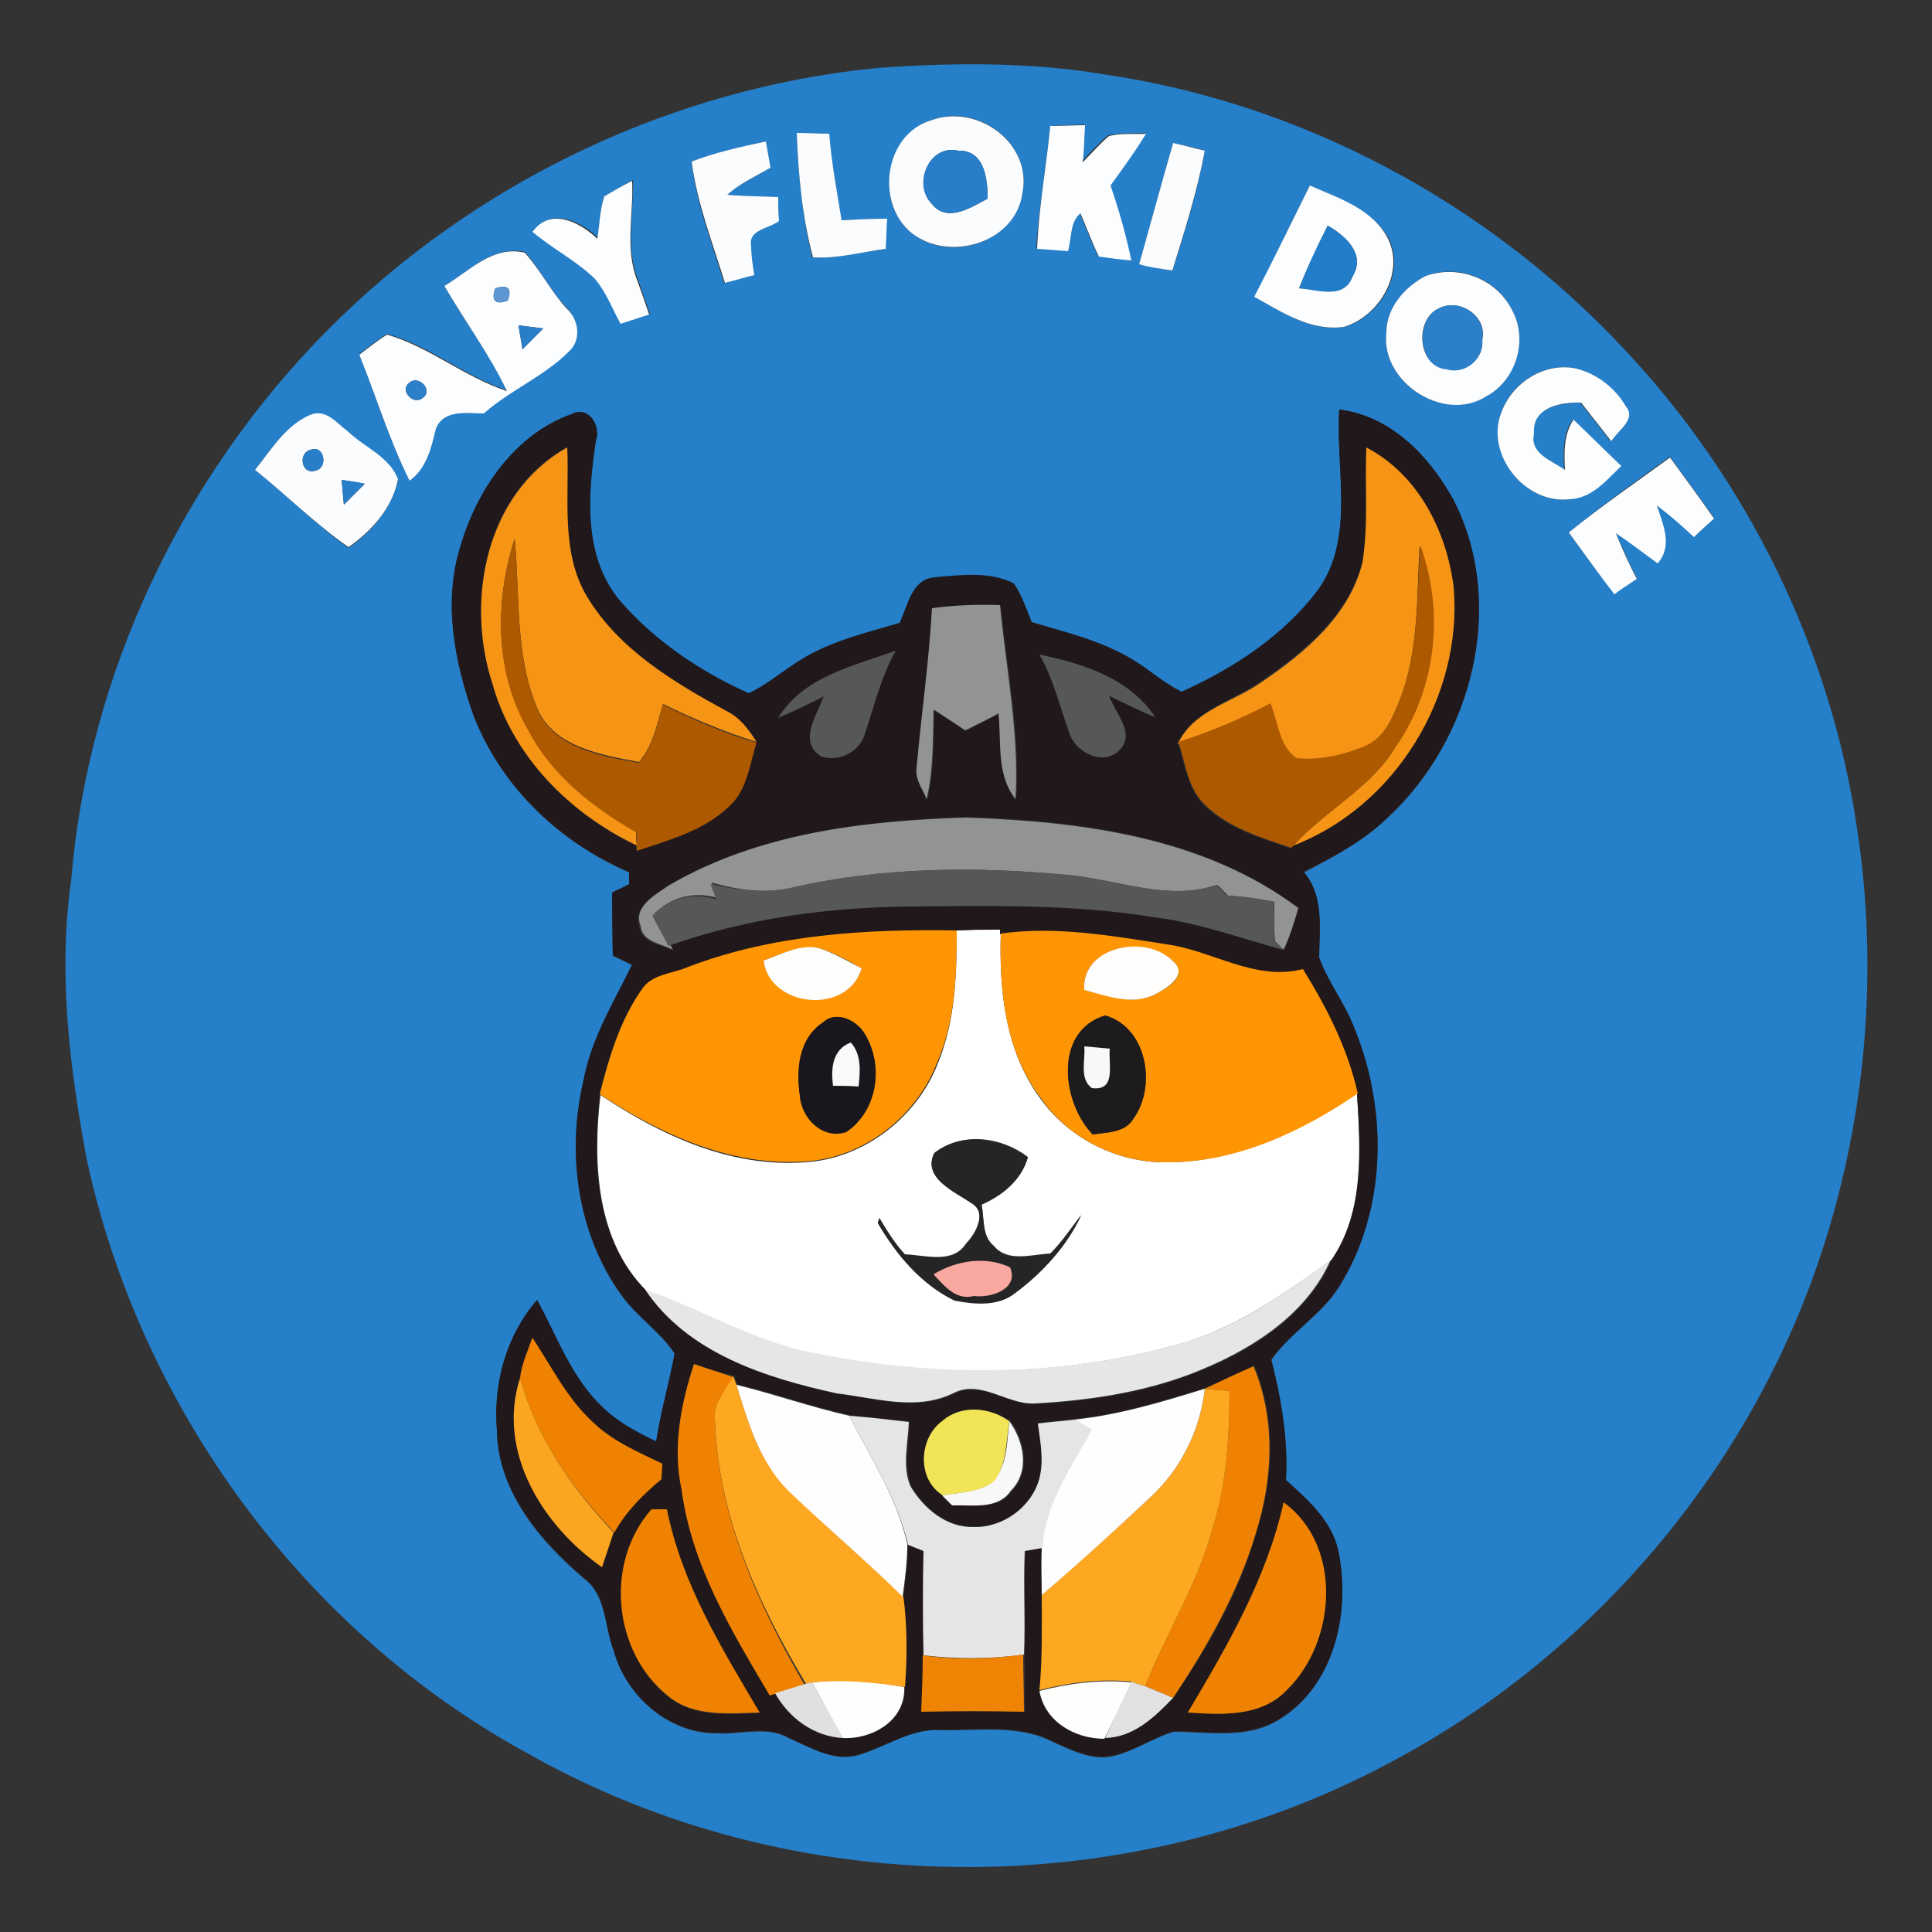 <?xml version="1.0" encoding="utf-8"?>
<!-- Generator: Adobe Illustrator 26.0.3, SVG Export Plug-In . SVG Version: 6.00 Build 0)  -->
<svg version="1.1" id="Layer_1" xmlns="http://www.w3.org/2000/svg" xmlns:xlink="http://www.w3.org/1999/xlink" x="0px" y="0px"
	 viewBox="0 0 250 250" style="enable-background:new 0 0 250 250;" xml:space="preserve">
<rect x="0" y="0" width="250" height="250" fill="#333333" stroke="none"/>
<style type="text/css">
	.st0{fill:#FFFFFF;}
	.st1{fill:#257FC9;}
	.st2{fill:#FBFCFD;}
	.st3{fill:#FCFDFE;}
	.st4{fill:#287EC9;}
	.st5{fill:#227DC9;}
	.st6{fill:#5D96D3;}
	.st7{fill:#2B80C9;}
	.st8{fill:#FCFDFD;}
	.st9{fill:#20181B;}
	.st10{fill:#F69416;}
	.st11{fill:#AD5900;}
	.st12{fill:#929394;}
	.st13{fill:#565759;}
	.st14{fill:#FF9502;}
	.st15{fill:#FEFEFD;}
	.st16{fill:#FFFEFD;}
	.st17{fill:#19161D;}
	.st18{fill:#1D1B1E;}
	.st19{fill:#F9F9F9;}
	.st20{fill:#F8F8F8;}
	.st21{fill:#262525;}
	.st22{fill:#E6E6E6;}
	.st23{fill:#F9A99F;}
	.st24{fill:#EF8201;}
	.st25{fill:#EF8202;}
	.st26{fill:#FCA521;}
	.st27{fill:#FEA720;}
	.st28{fill:#FFFEFE;}
	.st29{fill:#E5E5E5;}
	.st30{fill:#F1E456;}
	.st31{fill:#EE8304;}
	.st32{fill:#E0E0E0;}
	.st33{fill:#E1E1E2;}
</style>
<g id="_x23_ffffffff">
	<path class="st0" d="M123.8,120.4c1.9-0.1,3.8-0.1,5.7-0.3v0.6c-0.2,7.2,0.5,14.9,4.8,21c3.7,5.5,10.2,8.8,16.7,8.7
		c8.9,0,17.3-4,24.6-8.9c0.4,7.2,1,15.2-3.3,21.5c-5.8,4.2-11.7,8.4-18.6,10.6c-15.5,4.6-32.2,4.8-48,1.7c-7.8-1.5-14.6-5.7-22-8.2
		c-6.6-6.6-7-16.7-6-25.4c7.8,5.2,16.8,9.4,26.4,8.7c7.6-0.4,14.6-5.8,17.3-12.9C123.6,132.1,123.8,126.2,123.8,120.4 M120.9,149.2
		c-1.6,3.2,2.6,5,4.8,6.4c2.1,1.1,0.6,4-0.7,5.3c-1.7,2.7-5.3,1.5-7.9,1.4c-1.3-1.4-2.3-3-3.3-4.7c-0.1,0.1-0.1,0.4-0.2,0.6
		c2.4,4.1,5.6,7.9,9.9,10c2.6,0.5,5.7,0.8,7.9-1c3.5-2.6,6.7-6,8.5-10c-1.3,1.7-2.5,3.5-4,5c-2.4,0.1-5.5,1.2-7.3-1
		c-1.6-1.3-1.2-3.6-1.6-5.4c2.7-1.2,5.2-3.1,6-6.1C129.6,147.1,124.5,146.4,120.9,149.2z"/>
</g>
<g id="_x23_257fc9ff">
	<path class="st1" d="M113.5,8.8c9.7-0.7,19.6-0.8,29.2,0.8c25.6,3.7,49.6,16.5,67.3,35.4c16.1,17,26.9,39,30.3,62.2
		c2.8,18.3,1.2,37.3-4.6,54.9c-9.2,28-29.6,52.1-55.7,65.9c-34.3,18.5-77.8,18.1-111.7-1.1c-29-15.8-50.2-44.8-57.1-77
		c-2.2-11.8-3.7-24-2-35.9c2.2-26.8,14.4-52.4,33.3-71.4C61.4,23.6,86.9,11.4,113.5,8.8 M120.4,15.6c-5.9,1.9-7.2,10.7-2.5,14.5
		c4.8,4,13.4,1.4,14.4-5.1C133.6,18.5,126.4,13.2,120.4,15.6 M135.9,16.3c-0.5,5.3-1.5,10.5-1.8,15.8c1.3,0.1,2.7,0.2,4,0.3
		c0.5-1.6,0.2-3.6,1.6-4.9c0.8,1.9,1.5,3.8,2.4,5.6c1.4,0.2,2.8,0.4,4.2,0.5c-0.7-3.3-1.6-6.5-2.7-9.7c1.6-2.2,3.2-4.4,4.6-6.7
		c-1.6,0.1-3.2,0-4.8,0.3c-1.2,1-2.3,2.2-3.4,3.4c0.2-1.6,0.1-3.2,0.3-4.8C138.9,16.2,137.4,16.2,135.9,16.3 M103.1,17.2
		c0.2,5.4,0.7,10.8,2,16.1c3.2,0.2,6.3-0.7,9.4-1.1c0.1-1.3,0.1-2.6,0.2-3.9c-2,0.1-4,0.1-5.9,0.2c-0.5-3.7-1.2-7.4-1.6-11.2
		C105.8,17.3,104.5,17.3,103.1,17.2 M89.5,20.9c0.6,5.4,2.6,10.5,4.2,15.7c1.3-0.3,2.5-0.7,3.8-1c-0.2-1.2-0.3-2.5-0.4-3.8
		c-0.5-2.1,2.3-2.3,3.6-3.2c0-1,0-2.1-0.1-3.1c-2.2,0-4.4-0.1-6.6-0.3c1.7-1.4,3.7-2.3,5.6-3.5c-0.2-1.1-0.4-2.3-0.6-3.4
		C95.9,19.1,92.6,19.7,89.5,20.9 M151.8,18.5c-1.5,5.2-2.9,10.5-4.4,15.7c1.4,0.3,2.8,0.6,4.3,0.8c1.7-5.1,3.2-10.2,4.2-15.5
		C154.6,19.1,153.2,18.8,151.8,18.5 M78.2,25.4c-0.6,1.7-0.6,3.6-0.8,5.4c-2.2-2.2-6.1-4-8.4-0.9c2.5,2.2,5.6,3.7,8,6
		c1.5,1.8,2.3,3.9,3.4,5.9c1.2-0.4,2.4-0.8,3.7-1.2c-0.5-1.4-1-2.8-1.5-4.3c-1.7-4.1-0.6-8.7-0.7-13C80.6,24,79.4,24.7,78.2,25.4
		 M169.5,24c-2.4,4.8-4.7,9.6-7.1,14.4c3.5,2,7.3,4.6,11.6,3.9c4.7-1.4,8.1-7.3,5.5-11.8C177.3,27,173.1,25.6,169.5,24 M57.5,37
		c2.6,4.6,5.8,8.8,8.1,13.5c-5.5-1.8-9.9-5.7-15.5-7.3c-1.3,0.8-2.4,1.7-3.6,2.6c2.1,5.4,3.8,11,6.5,16.3c2.2-1.6,2.8-4.2,3.4-6.7
		c0.9-2.6,4-1.9,6.2-2c3.4-3,7.8-4.8,11-8c1.7-1.5,1.2-4.2-0.3-5.6c-2.1-2.2-3.4-5-5.4-7.2C63.8,31.7,60.7,35.1,57.5,37 M184.5,35.7
		c-2.7,1.4-5.1,4.1-5.1,7.3c-0.8,6.4,7.4,11.8,12.9,8.3c3.8-2.1,5.5-7.3,3.4-11.1C193.8,36.1,188.8,34.1,184.5,35.7 M194.3,53.3
		c-2.1,5.4,3,12,8.7,11.3c2.9-0.1,4.7-2.5,6.7-4.3c-2.1-2-4.1-4-6.2-6c-1.3,1.9-1.2,4.2-1.1,6.5c-1.7-1.2-4.6-2.1-4-4.7
		c-0.3-3.4,3.6-4,6.1-4c1.3,1.7,2.6,3.3,3.9,5c0.8-1.4,3.3-2.7,1.9-4.5c-1.4-2.4-3.7-4.2-6.4-4.9C199.9,46.8,195.6,49.5,194.3,53.3
		 M173.3,53c-0.5,7.8,2.1,16.6-2.8,23.5c-4.4,5.9-10.9,10.2-17.6,13.1c-2.3-1.2-4.2-2.9-6.4-4.2c-4-2.5-8.6-3.5-13-4.8
		c-0.7-1.7-1.2-3.5-2.3-5c-3.2-1.6-6.9-1.1-10.3-0.8c-3,0.2-3.4,3.7-4.5,5.9c-4.4,1.3-9.1,2.3-13,4.9c-2.2,1.3-4.2,3-6.5,4.2
		c-6.2-2.8-12.2-6.8-16.7-12c-4.8-5.8-4.2-13.7-3.1-20.7c0.7-2-1-4.6-3.2-3.4c-7.3,2.6-12.2,9.8-14.3,17c-2.3,7.2-0.8,15,1.7,22
		c3.6,9.2,11.1,16.3,20.1,20.2c0,0.4,0,1.2,0,1.6c-0.6,0.3-1.7,0.8-2.2,1.1c0,2.7,0,5.4,0.1,8.1c0.6,0.3,1.9,0.9,2.5,1.2
		c-2.4,4.8-5.3,9.6-6.3,15c-2.2,9.4-0.8,19.8,4.9,27.7c2,2.8,5,4.7,6.9,7.6c-0.7,3.8-1.8,7.6-2.4,11.4c-2.5-1.2-5-2.5-7-4.5
		c-4-3.8-5.9-9.1-8.4-13.8c-4,4.6-5.7,10.8-5.2,16.8c0.1,7.9,5.6,14.4,11.3,19.2c2.9,2.2,2.6,6.2,3.8,9.3
		c1.6,5.9,7.2,10.8,13.4,10.7c3.1,0.2,6.4-1,9.2,0.6c2.8,1.2,5.7,3,8.8,2.3c3.7-1,7-3.6,11-3.3c4.9,0.1,10.1-0.8,14.6,1.6
		c2.3,1,4.8,2.3,7.4,1.8c2.9-0.6,5.3-2.4,8.1-3.2c4.5,0,9.4,1,13.5-1.5c7.1-4.2,9.3-13.5,7.9-21.2c-0.7-4.2-3.9-7.2-6.9-9.8
		c0.3-5.3-0.6-10.5-1.9-15.6c2.5-3.6,6.5-5.8,8.8-9.5c6.1-9.7,6.3-22.5,2.1-33c-1.3-3.3-3.5-6.1-4.7-9.5c0-3.8,0.7-7.9-2-11.1
		c3.9-2,7.8-4.1,10.9-7.1c10.9-10.1,15.4-27.5,8.5-41C185.1,59.1,180,53.8,173.3,53 M33,60.8c4.1,3.3,7.8,7,12.1,10.1
		c3-2.1,5.6-5.1,6.4-8.8c-1-2.9-4.2-4.1-6.4-6.1c-1.5-1.1-2.9-3.1-5-2.2C36.9,55.1,35.1,58.2,33,60.8 M203,68.9
		c1.9,2.7,3.8,5.3,5.9,7.9c1-0.7,1.9-1.3,2.9-2c-1-1.9-1.9-3.9-2.7-5.9c1.9,1.2,3.6,2.6,5.4,3.9c1.9-2.3,0.6-5-0.1-7.5
		c1.6,1.3,3.2,2.7,4.8,4.1c0.9-0.8,1.8-1.6,2.6-2.4c-1.9-2.6-3.8-5.3-5.7-7.9C211.6,62.3,207.2,65.5,203,68.9z"/>
</g>
<g id="_x23_fbfcfdff">
	<path class="st2" d="M120.4,15.6c6-2.3,13.2,2.9,11.9,9.4c-0.9,6.5-9.6,9-14.4,5.1C113.2,26.2,114.5,17.4,120.4,15.6 M120.6,26.4
		c2,2.5,5.1,0.4,7.2-0.7c0-2.5-0.4-6.3-3.8-6.2C120.2,18.6,118.1,23.9,120.6,26.4z"/>
	<path class="st2" d="M103.1,17.2c1.4,0,2.8,0.1,4.2,0.1c0.3,3.8,1,7.5,1.6,11.2c2-0.1,4-0.2,5.9-0.2c-0.1,1.3-0.1,2.6-0.2,3.9
		c-3.1,0.4-6.2,1.3-9.4,1.1C103.8,28.1,103.3,22.6,103.1,17.2z"/>
	<path class="st2" d="M89.5,20.9c3.1-1.2,6.4-1.9,9.6-2.6c0.2,1.1,0.4,2.3,0.6,3.4c-1.9,1.1-3.9,2-5.6,3.5c2.2,0.2,4.4,0.2,6.6,0.3
		c0,1,0,2.1,0.1,3.1c-1.3,1-4,1.1-3.6,3.2c0,1.3,0.2,2.5,0.4,3.8c-1.3,0.3-2.5,0.7-3.8,1C92.2,31.4,90.2,26.3,89.5,20.9z"/>
	<path class="st2" d="M151.8,18.5c1.4,0.3,2.8,0.7,4.1,1c-1,5.3-2.6,10.4-4.2,15.5c-1.4-0.2-2.9-0.4-4.3-0.8
		C148.9,28.9,150.3,23.7,151.8,18.5z"/>
	<path class="st2" d="M33,60.8c2.1-2.6,3.9-5.7,7.1-7.1c2.1-0.9,3.5,1.1,5,2.2c2.1,2,5.3,3.2,6.4,6.1c-0.7,3.7-3.4,6.7-6.4,8.8
		C40.8,67.8,37.1,64.1,33,60.8 M40.2,58.2c-1.7,0.4-1.2,3.3,0.6,2.7C42.5,60.6,42,57.5,40.2,58.2 M44.2,62.1
		c0.1,0.8,0.2,2.4,0.3,3.2c0.9-0.9,1.8-1.8,2.7-2.7C46.5,62.5,44.9,62.2,44.2,62.1z"/>
</g>
<g id="_x23_fcfdfeff">
	<path class="st3" d="M135.9,16.3c1.5,0,3-0.1,4.5-0.1c-0.1,1.6-0.1,3.2-0.3,4.8c1.1-1.1,2.2-2.4,3.4-3.4c1.6-0.4,3.2-0.2,4.8-0.3
		c-1.4,2.3-3,4.5-4.6,6.7c1.1,3.2,2,6.4,2.7,9.7c-1.4-0.1-2.8-0.3-4.2-0.5c-0.9-1.8-1.6-3.8-2.4-5.6c-1.4,1.2-1.1,3.2-1.6,4.9
		c-1.3-0.1-2.6-0.2-4-0.3C134.4,26.8,135.4,21.6,135.9,16.3z"/>
	<path class="st3" d="M78.2,25.4c1.2-0.7,2.4-1.4,3.6-2c0.2,4.3-1,8.8,0.7,13c0.5,1.4,1,2.8,1.5,4.3c-1.2,0.4-2.5,0.8-3.7,1.2
		c-1.1-2-1.9-4.2-3.4-5.9c-2.4-2.3-5.4-3.8-8-6c2.3-3.2,6.1-1.3,8.4,0.9C77.6,29,77.6,27.2,78.2,25.4z"/>
	<path class="st3" d="M169.5,24c3.6,1.6,7.8,2.9,9.9,6.5c2.6,4.5-0.8,10.4-5.5,11.8c-4.3,0.6-8-1.9-11.6-3.9
		C164.8,33.6,167.1,28.8,169.5,24 M168.1,37.3c2.4,0.1,5.8,1.5,6.9-1.5c1.8-2.9-0.9-5.3-3.2-6.6C170.5,31.9,169.2,34.6,168.1,37.3z"
		/>
	<path class="st3" d="M57.5,37c3.2-1.9,6.3-5.3,10.4-4.3c2,2.2,3.4,5,5.4,7.2c1.6,1.4,2,4.1,0.3,5.6c-3.2,3.2-7.6,5-11,8
		c-2.1,0-5.2-0.6-6.2,2c-0.6,2.5-1.2,5.1-3.4,6.7c-2.6-5.2-4.3-10.8-6.5-16.3c1.2-0.9,2.4-1.9,3.6-2.6c5.5,1.6,10,5.5,15.5,7.3
		C63.3,45.8,60.1,41.5,57.5,37 M64.1,37.3c-0.6,1.6,0,2.2,1.6,1.6C66.3,37.3,65.7,36.8,64.1,37.3 M67.1,42.1
		c0.1,0.8,0.4,2.3,0.5,3.1c0.9-0.9,1.8-1.8,2.7-2.7C69.5,42.4,67.9,42.2,67.1,42.1 M53,49.5c-1.4,1,0.5,3,1.7,2
		C56.1,50.5,54.2,48.5,53,49.5z"/>
	<path class="st3" d="M184.5,35.7c4.3-1.5,9.2,0.4,11.2,4.5c2.1,3.9,0.4,9.1-3.4,11.1c-5.5,3.5-13.7-1.9-12.9-8.3
		C179.4,39.8,181.8,37.1,184.5,35.7 M186.2,39.9c-3.2,1.4-2.8,7.6,1,7.8c2.4,0.7,4.9-1.3,4.6-3.8C192.5,41,188.9,38.5,186.2,39.9z"
		/>
	<path class="st3" d="M203,68.9c4.2-3.4,8.7-6.5,13.1-9.7c1.9,2.6,3.8,5.2,5.7,7.9c-0.9,0.8-1.8,1.6-2.6,2.4
		c-1.5-1.4-3.1-2.8-4.8-4.1c0.8,2.5,2.1,5.2,0.1,7.5c-1.8-1.3-3.6-2.7-5.4-3.9c0.8,2,1.7,4,2.7,5.9c-1,0.7-2,1.3-2.9,2
		C206.8,74.2,204.9,71.5,203,68.9z"/>
</g>
<g id="_x23_287ec9ff">
	<path class="st4" d="M120.6,26.4c-2.6-2.5-0.4-7.8,3.4-6.9c3.4-0.1,3.8,3.6,3.8,6.2C125.7,26.8,122.6,28.9,120.6,26.4z"/>
	<path class="st4" d="M67.1,42.1c0.8,0.1,2.4,0.3,3.2,0.4c-0.9,0.9-1.8,1.8-2.7,2.7C67.5,44.4,67.2,42.9,67.1,42.1z"/>
	<path class="st4" d="M40.2,58.2c1.8-0.7,2.3,2.4,0.6,2.7C39,61.5,38.5,58.6,40.2,58.2z"/>
	<path class="st4" d="M44.2,62.1c0.8,0.1,2.3,0.3,3,0.5c-0.9,0.9-1.8,1.8-2.7,2.7C44.4,64.5,44.3,62.9,44.2,62.1z"/>
</g>
<g id="_x23_227dc9ff">
	<path class="st5" d="M168.1,37.3c1.1-2.8,2.3-5.4,3.7-8.1c2.3,1.3,5,3.7,3.2,6.6C173.9,38.8,170.5,37.5,168.1,37.3z"/>
</g>
<g id="_x23_5d96d3ff">
	<path class="st6" d="M64.1,37.3c1.6-0.5,2.2,0,1.6,1.6C64.1,39.5,63.5,38.9,64.1,37.3z"/>
</g>
<g id="_x23_2b80c9ff">
	<path class="st7" d="M186.2,39.9c2.7-1.4,6.2,1,5.6,4.1c0.2,2.5-2.2,4.5-4.6,3.8C183.4,47.5,183.1,41.3,186.2,39.9z"/>
	<path class="st7" d="M53,49.5c1.2-1,3.1,1,1.7,2C53.5,52.5,51.6,50.5,53,49.5z"/>
</g>
<g id="_x23_fcfdfdff">
	<path class="st8" d="M194.3,53.3c1.4-3.8,5.6-6.5,9.7-5.6c2.7,0.7,5,2.5,6.4,4.9c1.4,1.7-1.1,3.1-1.9,4.5c-1.3-1.7-2.6-3.3-3.9-5
		c-2.6-0.1-6.4,0.6-6.1,4c-0.6,2.6,2.3,3.5,4,4.7c-0.1-2.2-0.2-4.5,1.1-6.5c2.1,2,4.1,4,6.2,6c-1.9,1.8-3.8,4.2-6.7,4.3
		C197.3,65.3,192.1,58.7,194.3,53.3z"/>
</g>
<g id="_x23_20181bff">
	<path class="st9" d="M173.3,53c6.7,0.8,11.7,6.1,14.8,11.7c6.9,13.5,2.4,30.9-8.5,41c-3.1,3.1-7,5.1-10.9,7.1c2.7,3.2,2,7.3,2,11.1
		c1.2,3.3,3.5,6.1,4.7,9.5c4.2,10.5,4,23.2-2.1,33c-2.3,3.7-6.3,6-8.8,9.5c1.3,5.1,2.2,10.3,1.9,15.6c3,2.7,6.3,5.6,6.9,9.8
		c1.4,7.7-0.8,17-7.9,21.2c-4.1,2.5-9,1.5-13.5,1.5c-2.8,0.9-5.2,2.6-8.1,3.2c-2.6,0.5-5.1-0.8-7.4-1.8c-4.5-2.4-9.7-1.5-14.6-1.6
		c-4-0.2-7.2,2.3-11,3.3c-3.2,0.8-6.1-1.1-8.8-2.3c-2.8-1.6-6.2-0.4-9.2-0.6c-6.3,0.1-11.8-4.8-13.4-10.7c-1.2-3.1-0.9-7.1-3.8-9.3
		c-5.7-4.9-11.2-11.3-11.3-19.2c-0.5-6,1.2-12.2,5.2-16.8c2.6,4.7,4.4,10,8.4,13.8c2,2,4.5,3.3,7,4.5c0.6-3.9,1.7-7.6,2.4-11.4
		c-1.9-2.9-5-4.8-6.9-7.6c-5.7-7.9-7.1-18.4-4.9-27.7c1-5.4,3.9-10.1,6.3-15c-0.6-0.3-1.9-0.9-2.5-1.2c0-2.7-0.1-5.4-0.1-8.1
		c0.5-0.3,1.7-0.8,2.2-1.1c0-0.4,0-1.2,0-1.6c-9-3.8-16.5-11-20.1-20.2c-2.5-7-4-14.8-1.7-22c2.1-7.2,7-14.4,14.3-17
		c2.2-1.2,3.9,1.4,3.2,3.4c-1,6.9-1.7,14.9,3.1,20.7c4.5,5.2,10.4,9.2,16.7,12c2.3-1.1,4.3-2.8,6.5-4.2c3.9-2.5,8.6-3.6,13-4.9
		c1.1-2.2,1.5-5.6,4.5-5.9c3.4-0.3,7.2-0.8,10.3,0.8c1,1.5,1.6,3.3,2.3,5c4.4,1.3,9,2.4,13,4.8c2.2,1.3,4.1,3.1,6.4,4.2
		c6.7-3,13.1-7.2,17.6-13.1C175.4,69.6,172.8,60.9,173.3,53 M63.7,88.4c2.7,9.4,10,16.9,18.6,21l0,0.6c4.2-1.4,8.7-2.6,12-5.8
		c2.3-2.1,2.6-5.4,3.5-8.2c-1-1.6-2.2-3.2-3.9-4c-6.9-3.7-14.1-8-18.1-14.9c-3.4-5.9-2.2-12.8-2.5-19.2
		C62.8,63.7,60.2,77.6,63.7,88.4 M176.8,57.9c-0.2,4.9,0.3,9.8-0.5,14.7c-1.7,6.9-7.5,11.7-13.1,15.5c-3.6,2.6-8.7,3.7-10.8,8
		c0.9,2.7,1.2,5.9,3.4,8.1c3,3,7.2,4.2,11.2,5.6l0.4-0.4c13.2-5.1,21.9-19.4,20.7-33.4C187.2,68.7,183.4,61.4,176.8,57.9
		 M120.6,78.7c-0.3,7-1.3,13.8-1.9,20.8c-0.3,1.5,0.8,2.7,1.3,4c0.9-3.8,0.8-7.7,0.9-11.6c1.4,0.8,2.7,1.8,4.1,2.7
		c1.4-0.8,2.9-1.5,4.3-2.2c0.3,3.7-0.4,7.9,2.2,11.1c0.6-8.4-1.2-16.8-2-25.1C126.4,78.3,123.5,78.3,120.6,78.7 M100.7,92.9
		c2-0.9,4-1.8,5.9-2.8c-0.9,2.5-3.4,5.9-0.3,7.8c2.2,0.7,4.9-0.6,5.6-2.9c1.2-3.6,2.1-7.4,4-10.8C110.4,86.2,104,87.5,100.7,92.9
		 M134.5,84.7c1.9,3.1,2.7,6.7,3.8,10.1c0.8,2.6,4.6,4.5,6.6,2.1c1.9-2.1-0.8-4.8-1.5-6.9c2,1,4,1.9,6,2.8
		C146.1,87.7,140.1,85.8,134.5,84.7 M86.5,114.6c-1.8,1.3-4.6,2.8-3.8,5.3c0.2,2.1,2.7,2.2,4.2,3.1l-0.4-0.7
		c10.1-3.5,20.8-5,31.4-5.1c10.5-0.1,21.1-0.3,31.5,1.4c5.7,0.7,11.1,2.8,16.6,4.2c0.9-1.7,1.4-3.5,1.9-5.4
		c-12.2-9.2-28.1-11.2-43-11.7C111.8,106.2,98.1,107.8,86.5,114.6 M123.8,120.4c-11.7-0.2-23.6,0.6-34.7,4.7c-2,0.9-4.8,0.9-6.1,3
		c-2.8,4-4.3,8.8-5.4,13.5c-1,8.7-0.6,18.8,6,25.4c5.5,8.1,15.7,11.4,24.8,13.4c4.9,0.5,10.2,2.3,15,0c3.6-1.9,6.9,1.5,10.6,1.3
		c7.5-0.4,15.1-1.6,22.1-4.6c6.6-2.8,13.2-7.2,16.2-14c4.3-6.3,3.8-14.3,3.3-21.5c-1.2-5.8-4-11.1-7.1-16.1
		c-6.2,1.6-11.6-2.3-17.6-3.2c-7.1-1.1-14.3-2.4-21.5-1.4v-0.6C127.6,120.3,125.7,120.3,123.8,120.4 M67.3,178.3
		c-3.1,9.6,3,19.2,10.6,24.5c0.5-1.5,1-3,1.5-4.5c1.6-2.7,3.7-4.9,6.1-6.9c0-0.5,0.1-1.5,0.1-2c-3.1-1.5-6.3-2.9-8.9-5.3
		c-3.4-3.1-5.4-7.3-7.9-11C68.3,174.9,67.5,176.5,67.3,178.3 M89.8,176.5c-1.7,5.2-2.8,10.8-1.5,16.3c1.3,9.7,6.5,18.3,11.4,26.6
		l0.6-0.2c1.8,3.2,5,5.6,8.8,5.7c3.9,0.2,8.2-2.3,8-6.6c0.3-3.9,0.3-7.8-0.2-11.7c0.3-2.2,0.6-4.5,0.6-6.8c0.5,0.2,1.5,0.6,2,0.8
		c-0.1,4.5-0.1,9,0,13.5c-0.1,2.4-0.1,4.9-0.1,7.4c4.4-0.1,8.9-0.1,13.3,0c-0.1-2.5-0.1-4.9-0.1-7.4c0.1-4.5-0.1-9,0.1-13.4
		c0.6-0.1,1.7-0.3,2.3-0.4c-0.1,2,0,4.1,0,6.1c0,4.1,0.1,8.2-0.3,12.3c0.7,4.1,4.6,6.3,8.4,6.1c3.7-0.1,6.4-2.7,8.8-5.2
		c4.5-6.6,8.5-13.6,10.7-21.3c2.2-7,2.6-14.7-0.3-21.6c-2.1,1-4.2,1.9-6.3,2.9c-5.5,1.7-11.1,3.4-16.9,4c-1.6,0.2-3.2,0.3-4.7,0.5
		c0.3,2.4,0.8,4.8,0.2,7.1c-0.9,3.7-4.7,6.4-8.5,6.3c-3.5,0.2-6.5-2.3-8.2-5.3c-1-2.7-0.2-5.6-0.2-8.3c-2.6-0.2-5.1-0.5-7.7-0.8
		c-4.9-1.1-9.7-2.8-14.6-4l-0.4-1.1C93.2,177.6,91.5,177.1,89.8,176.5 M121.9,183.9c-3,2.3-3.3,7.6,0.2,9.6c0.3,0.3,1,1,1.3,1.3
		c2.6-0.1,5.8,0.6,7.6-1.9c2.4-2.5,1.7-6.4-0.2-9C128.1,182.1,124.4,181.7,121.9,183.9 M84.3,195.3c-6.1,6.9-4.9,18.6,2.2,24.3
		c3.3,2.7,7.8,2.2,11.8,2.1c-4.9-8.3-10.1-16.7-12-26.3C85.8,195.3,84.8,195.3,84.3,195.3 M166.1,194.4c-2.2,9.9-7.3,18.6-12.4,27.2
		c4.4,0.3,9.6,0.6,12.9-3C172.9,212.4,173.7,200,166.1,194.4z"/>
</g>
<g id="_x23_f69416ff">
	<path class="st10" d="M63.7,88.4c-3.5-10.8-0.8-24.6,9.7-30.5c0.3,6.4-0.9,13.4,2.5,19.2c4.1,6.9,11.3,11.2,18.1,14.9
		c1.7,0.8,2.9,2.4,3.9,4c-4.2-1.3-8.2-3-12.1-4.9c-0.8,2.6-1.3,5.4-3.1,7.5c-4.8-0.9-11.1-1.9-13.2-7c-2.9-6.9-2.2-14.6-2.9-21.9
		c-2.6,8.1-2.6,17.3,1.8,24.8c3,5.8,8.3,9.9,13.9,13.1c0,0.4,0,1.3,0.1,1.8C73.6,105.2,66.3,97.8,63.7,88.4z"/>
	<path class="st10" d="M176.8,57.9c6.7,3.5,10.4,10.8,11.3,18.1c1.2,14-7.5,28.3-20.7,33.4c4.1-4.6,10-7.4,13.2-12.8
		c5.2-7.5,6.2-17.4,3.1-25.9c-0.4,6.6-0.1,13.4-2.5,19.7c-1,2.5-2.2,5.4-4.8,6.5c-2.8,1-5.7,1.8-8.7,1.5c-2.3-1.5-2.4-4.7-3.4-7.1
		c-3.8,1.9-7.8,3.7-11.9,5c2-4.4,7.1-5.4,10.8-8c5.6-3.8,11.4-8.6,13.1-15.5C177.1,67.7,176.6,62.8,176.8,57.9z"/>
</g>
<g id="_x23_ad5900ff">
	<path class="st11" d="M68.4,94.6c-4.4-7.5-4.4-16.7-1.8-24.8c0.7,7.3,0,15,2.9,21.9c2.1,5.1,8.4,6.2,13.2,7
		c1.8-2.1,2.3-4.9,3.1-7.5c3.9,1.9,7.9,3.7,12.1,4.9c-0.9,2.8-1.2,6.1-3.5,8.2c-3.3,3.2-7.8,4.4-12,5.8l0-0.6c0-0.4,0-1.3-0.1-1.8
		C76.7,104.5,71.4,100.3,68.4,94.6z"/>
	<path class="st11" d="M183.8,70.6c3.1,8.5,2.1,18.4-3.1,25.9c-3.2,5.4-9.1,8.3-13.2,12.8l-0.4,0.4c-3.9-1.3-8.2-2.6-11.2-5.6
		c-2.2-2.1-2.5-5.3-3.4-8.1c4.1-1.3,8.1-3,11.9-5c1,2.4,1.1,5.6,3.4,7.1c3,0.3,5.9-0.4,8.7-1.5c2.7-1.1,3.9-4,4.8-6.5
		C183.6,84,183.3,77.2,183.8,70.6z"/>
</g>
<g id="_x23_929394ff">
	<path class="st12" d="M120.6,78.7c2.9-0.4,5.9-0.5,8.8-0.4c0.8,8.4,2.5,16.7,2,25.1c-2.5-3.2-1.8-7.3-2.2-11.1
		c-1.4,0.8-2.9,1.5-4.3,2.2c-1.4-0.9-2.7-1.8-4.1-2.7c-0.1,3.9,0,7.8-0.9,11.6c-0.5-1.3-1.5-2.5-1.3-4
		C119.2,92.6,120.2,85.7,120.6,78.7z"/>
	<path class="st12" d="M86.5,114.6c11.6-6.8,25.3-8.4,38.5-8.8c14.9,0.5,30.7,2.5,43,11.7c-0.5,1.8-1.1,3.7-1.9,5.4
		c-0.3-0.3-0.8-0.8-1.1-1.1c-0.2-1.7-0.1-3.4-0.1-5.1c-2-0.4-4-0.7-6-0.8c-0.5-0.5-0.9-1-1.4-1.4c-6.5,2.2-13.1-0.8-19.6-1.3
		c-11.7-1.1-23.6-1-35.1,1.6c-3.6,0.9-7.2,0.4-10.7-0.6c0.3,0.7,0.5,1.4,0.8,2c-3-0.9-6-0.2-8.3,2.1c0.7,1.3,1.4,2.6,2.1,3.9
		l0.4,0.7c-1.5-0.8-4-1-4.2-3.1C81.9,117.3,84.8,115.8,86.5,114.6z"/>
</g>
<g id="_x23_565759ff">
	<path class="st13" d="M100.7,92.9c3.2-5.3,9.7-6.7,15.2-8.7c-1.9,3.4-2.8,7.2-4,10.8c-0.7,2.3-3.3,3.6-5.6,2.9
		c-3.1-1.9-0.6-5.3,0.3-7.8C104.7,91.1,102.7,92,100.7,92.9z"/>
	<path class="st13" d="M134.5,84.7c5.6,1.2,11.6,3,15,8.1c-2-0.8-4-1.8-6-2.8c0.7,2.1,3.4,4.8,1.5,6.9c-2,2.4-5.9,0.5-6.6-2.1
		C137.1,91.4,136.3,87.8,134.5,84.7z"/>
	<path class="st13" d="M102.7,114.8c11.5-2.6,23.4-2.7,35.1-1.6c6.5,0.5,13.1,3.5,19.6,1.3c0.5,0.5,0.9,1,1.4,1.4c2,0.1,4,0.4,6,0.8
		c0,1.7,0,3.4,0.1,5.1c0.3,0.3,0.8,0.8,1.1,1.1c-5.5-1.5-10.9-3.5-16.6-4.2c-10.4-1.7-21-1.5-31.5-1.4c-10.7,0.1-21.3,1.5-31.4,5.1
		c-0.7-1.3-1.4-2.6-2.1-3.9c2.2-2.3,5.2-3.1,8.3-2.1c-0.3-0.7-0.5-1.4-0.8-2C95.5,115.2,99.2,115.7,102.7,114.8z"/>
</g>
<g id="_x23_ff9502ff">
	<path class="st14" d="M89.1,125.1c11-4.2,23-4.9,34.7-4.7c0,5.8-0.2,11.7-2.5,17c-2.7,7.1-9.6,12.5-17.3,12.9
		c-9.6,0.6-18.6-3.6-26.4-8.7c1.2-4.7,2.6-9.5,5.4-13.5C84.3,126,87.1,126,89.1,125.1 M98.8,124.3c0.9,6.1,10.9,7,12.7,1
		c-1.8-1-3.5-2-5.5-2.6C103.4,122.2,101.1,123.5,98.8,124.3 M106.5,132.3c-3.1,2-3.4,6.1-3,9.4c0.2,2.9,3,5.7,6,4.7
		c4.2-2.8,4.9-9.1,2.1-13.1C110.5,131.9,108.1,130.8,106.5,132.3z"/>
	<path class="st14" d="M129.5,120.8c7.2-1,14.4,0.3,21.5,1.4c5.9,0.8,11.4,4.8,17.6,3.2c3.1,5,5.8,10.3,7.1,16.1
		c-7.2,4.9-15.6,8.9-24.6,8.9c-6.6,0.1-13.1-3.2-16.7-8.7C130,135.7,129.3,128,129.5,120.8 M140.3,128.1c3,0.7,6.3,2.1,9.3,0.5
		c1.5-0.8,4.2-2.4,2.2-4.2C148.4,120.9,139.9,122.4,140.3,128.1 M141.4,146.8c1.9-0.3,4.2-0.2,5.3-2.1c3-4.2,1.7-11.8-3.7-13.3
		C136.3,133.5,137.4,142.7,141.4,146.8z"/>
</g>
<g id="_x23_fefefdff">
	<path class="st15" d="M98.8,124.3c2.3-0.8,4.7-2.2,7.2-1.6c1.9,0.6,3.7,1.7,5.5,2.6C109.7,131.4,99.6,130.4,98.8,124.3z"/>
	<path class="st15" d="M105.1,217.7c4-0.5,8-0.1,11.9,0.6c0.2,4.3-4.1,6.8-8,6.6C107.7,222.5,106.4,220.1,105.1,217.7z"/>
	<path class="st15" d="M134.5,218.8c3.9-1,7.9-1.5,11.9-1.1c-1.1,2.5-2.3,4.9-3.5,7.3C139.1,225,135.2,222.8,134.5,218.8z"/>
</g>
<g id="_x23_fffefdff">
	<path class="st16" d="M140.3,128.1c-0.4-5.7,8.1-7.3,11.5-3.7c2,1.7-0.7,3.4-2.2,4.2C146.6,130.2,143.3,128.9,140.3,128.1z"/>
</g>
<g id="_x23_19161dff">
	<path class="st17" d="M106.5,132.3c1.6-1.5,4-0.4,5.1,1.1c2.9,4,2.1,10.3-2.1,13.1c-3.1,1-5.8-1.8-6-4.7
		C103,138.4,103.3,134.4,106.5,132.3 M107.8,140.5c0.8,0,2.5,0.1,3.3,0.1c0.2-2,0.4-4.1-1-5.7C107.7,135.7,107.4,138.3,107.8,140.5z
		"/>
</g>
<g id="_x23_1d1b1eff">
	<path class="st18" d="M141.4,146.8c-4-4.1-5.1-13.4,1.6-15.4c5.4,1.5,6.7,9.1,3.7,13.3C145.6,146.6,143.3,146.5,141.4,146.8
		 M140.3,135.4c0.2,1.7-0.7,4.2,1,5.4c3.2,0.5,2.1-3.1,2.3-5.1C142.4,135.6,141.4,135.4,140.3,135.4z"/>
</g>
<g id="_x23_f9f9f9ff">
	<path class="st19" d="M107.8,140.5c-0.3-2.2-0.1-4.7,2.3-5.6c1.4,1.6,1.2,3.7,1,5.7C110.3,140.5,108.6,140.5,107.8,140.5z"/>
</g>
<g id="_x23_f8f8f8ff">
	<path class="st20" d="M140.3,135.4c1.1,0.1,2.2,0.2,3.3,0.3c-0.2,2,0.9,5.5-2.3,5.1C139.6,139.6,140.5,137.1,140.3,135.4z"/>
	<path class="st20" d="M130.6,183.9c1.9,2.6,2.7,6.5,0.2,9c-1.7,2.5-5,1.8-7.6,1.9c-0.3-0.3-1-1-1.3-1.3c2.2-0.4,4.8-0.4,6.6-1.8
		C130.4,189.5,130.3,186.5,130.6,183.9z"/>
</g>
<g id="_x23_262525ff">
	<path class="st21" d="M120.9,149.2c3.6-2.8,8.7-2,12.1,0.6c-0.9,3-3.3,4.9-6,6.1c0.4,1.8,0,4.1,1.6,5.4c1.7,2.1,4.9,1.1,7.3,1
		c1.6-1.5,2.7-3.3,4-5c-1.9,4-5,7.4-8.5,10c-2.2,1.8-5.3,1.5-7.9,1c-4.3-2.1-7.5-5.9-9.9-10c0-0.2,0.1-0.4,0.2-0.6
		c1,1.6,2,3.3,3.3,4.7c2.6,0,6.2,1.3,7.9-1.4c1.3-1.2,2.8-4.1,0.7-5.3C123.5,154.2,119.3,152.4,120.9,149.2 M120.8,164.9
		c1.4,1.4,2.9,3.4,5.2,2.8c2.2,0.3,5.9-0.8,4.7-3.7C127.6,162.5,123.7,163.1,120.8,164.9z"/>
</g>
<g id="_x23_e6e6e6ff">
	<path class="st22" d="M153.6,173.6c6.9-2.1,12.9-6.4,18.6-10.6c-3,6.8-9.6,11.2-16.2,14c-6.9,3-14.6,4.2-22.1,4.6
		c-3.6,0.2-7-3.2-10.6-1.3c-4.8,2.3-10,0.6-15,0c-9.2-2-19.3-5.2-24.8-13.4c7.4,2.5,14.2,6.8,22,8.2
		C121.4,178.3,138.1,178.2,153.6,173.6z"/>
</g>
<g id="_x23_f9a99fff">
	<path class="st23" d="M120.8,164.9c2.9-1.8,6.8-2.4,9.9-0.9c1.2,2.8-2.5,4-4.7,3.7C123.7,168.3,122.2,166.4,120.8,164.9z"/>
</g>
<g id="_x23_ef8201ff">
	<path class="st24" d="M67.3,178.3c0.2-1.8,1-3.5,1.6-5.2c2.5,3.8,4.5,7.9,7.9,11c2.5,2.4,5.8,3.8,8.9,5.3c0,0.5-0.1,1.5-0.1,2
		c-2.4,2-4.6,4.2-6.1,6.9C74,192.6,69.4,186,67.3,178.3z"/>
	<path class="st24" d="M84.3,195.3c0.5,0,1.5,0,2,0c1.9,9.6,7.1,18,12,26.3c-4,0.1-8.5,0.6-11.8-2.1
		C79.3,213.8,78.2,202.2,84.3,195.3z"/>
	<path class="st24" d="M166.1,194.4c7.7,5.6,6.8,18,0.5,24.2c-3.3,3.6-8.5,3.3-12.9,3C158.8,213,163.9,204.3,166.1,194.4z"/>
</g>
<g id="_x23_ef8202ff">
	<path class="st25" d="M89.8,176.5c1.7,0.6,3.4,1.1,5.1,1.7c-1,1.6-2.5,3.2-2.4,5.3c0.3,12.4,5.5,24,11.6,34.5
		c-1.3,0.4-2.6,0.8-3.9,1.2l-0.6,0.2c-4.9-8.3-10.1-16.8-11.4-26.6C87,187.3,88.1,181.7,89.8,176.5z"/>
	<path class="st25" d="M155.9,179.7c2.1-1,4.2-2,6.3-2.9c2.9,6.9,2.5,14.6,0.3,21.6c-2.3,7.7-6.3,14.7-10.7,21.3
		c-1.2-0.5-2.4-1-3.6-1.5c2.7-6.9,6.8-13.2,8.7-20.4c1.8-5.8,2.2-11.8,2.2-17.8C158.3,179.9,156.7,179.8,155.9,179.7z"/>
</g>
<g id="_x23_fca521ff">
	<path class="st26" d="M67.3,178.3c2.1,7.7,6.7,14.3,12.1,20c-0.5,1.5-1,3-1.5,4.5C70.3,197.5,64.2,187.9,67.3,178.3z"/>
</g>
<g id="_x23_fea720ff">
	<path class="st27" d="M92.5,183.4c-0.1-2,1.4-3.6,2.4-5.3l0.4,1.1c1.5,4.9,3,10,6.8,13.7c4.8,4.7,9.9,9,14.8,13.7
		c0.5,3.9,0.5,7.8,0.2,11.7c-3.9-0.6-8-1-11.9-0.6l-0.9,0.2C98,207.4,92.8,195.8,92.5,183.4z"/>
	<path class="st27" d="M155.9,179.7c0.8,0.1,2.4,0.2,3.2,0.3c0,6-0.4,12.1-2.2,17.8c-1.9,7.2-6,13.5-8.7,20.4
		c-0.4-0.1-1.4-0.4-1.8-0.6c-4-0.4-8,0.1-11.9,1.1c0.4-4.1,0.3-8.2,0.3-12.3c4.7-4.1,9.4-8.3,14-12.6
		C152.8,190.1,155.3,185.1,155.9,179.7z"/>
</g>
<g id="_x23_fffefeff">
	<path class="st28" d="M95.3,179.2c4.9,1.2,9.7,2.9,14.6,4c2.7,5.4,6.2,10.6,7.5,16.6c0,2.3-0.3,4.5-0.6,6.8
		c-4.8-4.7-9.9-9-14.8-13.7C98.3,189.2,96.8,184.1,95.3,179.2z"/>
	<path class="st28" d="M139,183.7c5.8-0.6,11.4-2.3,16.9-4c-0.6,5.4-3.1,10.4-7.1,14.1c-4.6,4.3-9.2,8.5-14,12.6c0-2-0.1-4.1,0-6.1
		c0.3-5.7,3.8-10.5,6.4-15.3C140.7,184.7,139.5,184,139,183.7z"/>
</g>
<g id="_x23_e5e5e5ff">
	<path class="st29" d="M109.9,183.2c2.6,0.2,5.1,0.5,7.7,0.8c-0.1,2.8-0.9,5.7,0.2,8.3c1.7,2.9,4.7,5.4,8.2,5.3
		c3.8,0.1,7.5-2.6,8.5-6.3c0.6-2.4,0.1-4.8-0.2-7.1c1.6-0.2,3.1-0.3,4.7-0.5c0.6,0.3,1.7,1,2.3,1.3c-2.6,4.8-6.1,9.6-6.4,15.3
		c-0.6,0.1-1.7,0.3-2.3,0.4c-0.2,4.5,0.1,9-0.1,13.4c-4.3,0.6-8.7,0.6-13,0.1c-0.1-4.5-0.1-9,0-13.5c-0.5-0.2-1.5-0.6-2-0.8
		C116.1,193.8,112.6,188.6,109.9,183.2z"/>
</g>
<g id="_x23_f1e456ff">
	<path class="st30" d="M121.9,183.9c2.5-2.2,6.2-1.8,8.7,0c-0.4,2.6-0.3,5.6-2,7.8c-1.8,1.4-4.4,1.4-6.6,1.8
		C118.6,191.4,118.9,186.1,121.9,183.9z"/>
</g>
<g id="_x23_ee8304ff">
	<path class="st31" d="M119.4,214.2c4.3,0.6,8.7,0.5,13-0.1c0,2.5,0.1,5,0.1,7.4c-4.4-0.1-8.9-0.1-13.3,0
		C119.3,219.1,119.4,216.6,119.4,214.2z"/>
</g>
<g id="_x23_e0e0e0ff">
	<path class="st32" d="M100.3,219.1c1.3-0.4,2.6-0.8,3.9-1.2l0.9-0.2c1.3,2.4,2.7,4.8,4,7.2C105.3,224.7,102.1,222.3,100.3,219.1z"
		/>
</g>
<g id="_x23_e1e1e2ff">
	<path class="st33" d="M146.4,217.6c0.4,0.2,1.4,0.5,1.8,0.6c1.2,0.5,2.4,1,3.6,1.5c-2.4,2.5-5.1,5.1-8.8,5.2
		C144.1,222.5,145.3,220.1,146.4,217.6z"/>
</g>
</svg>
